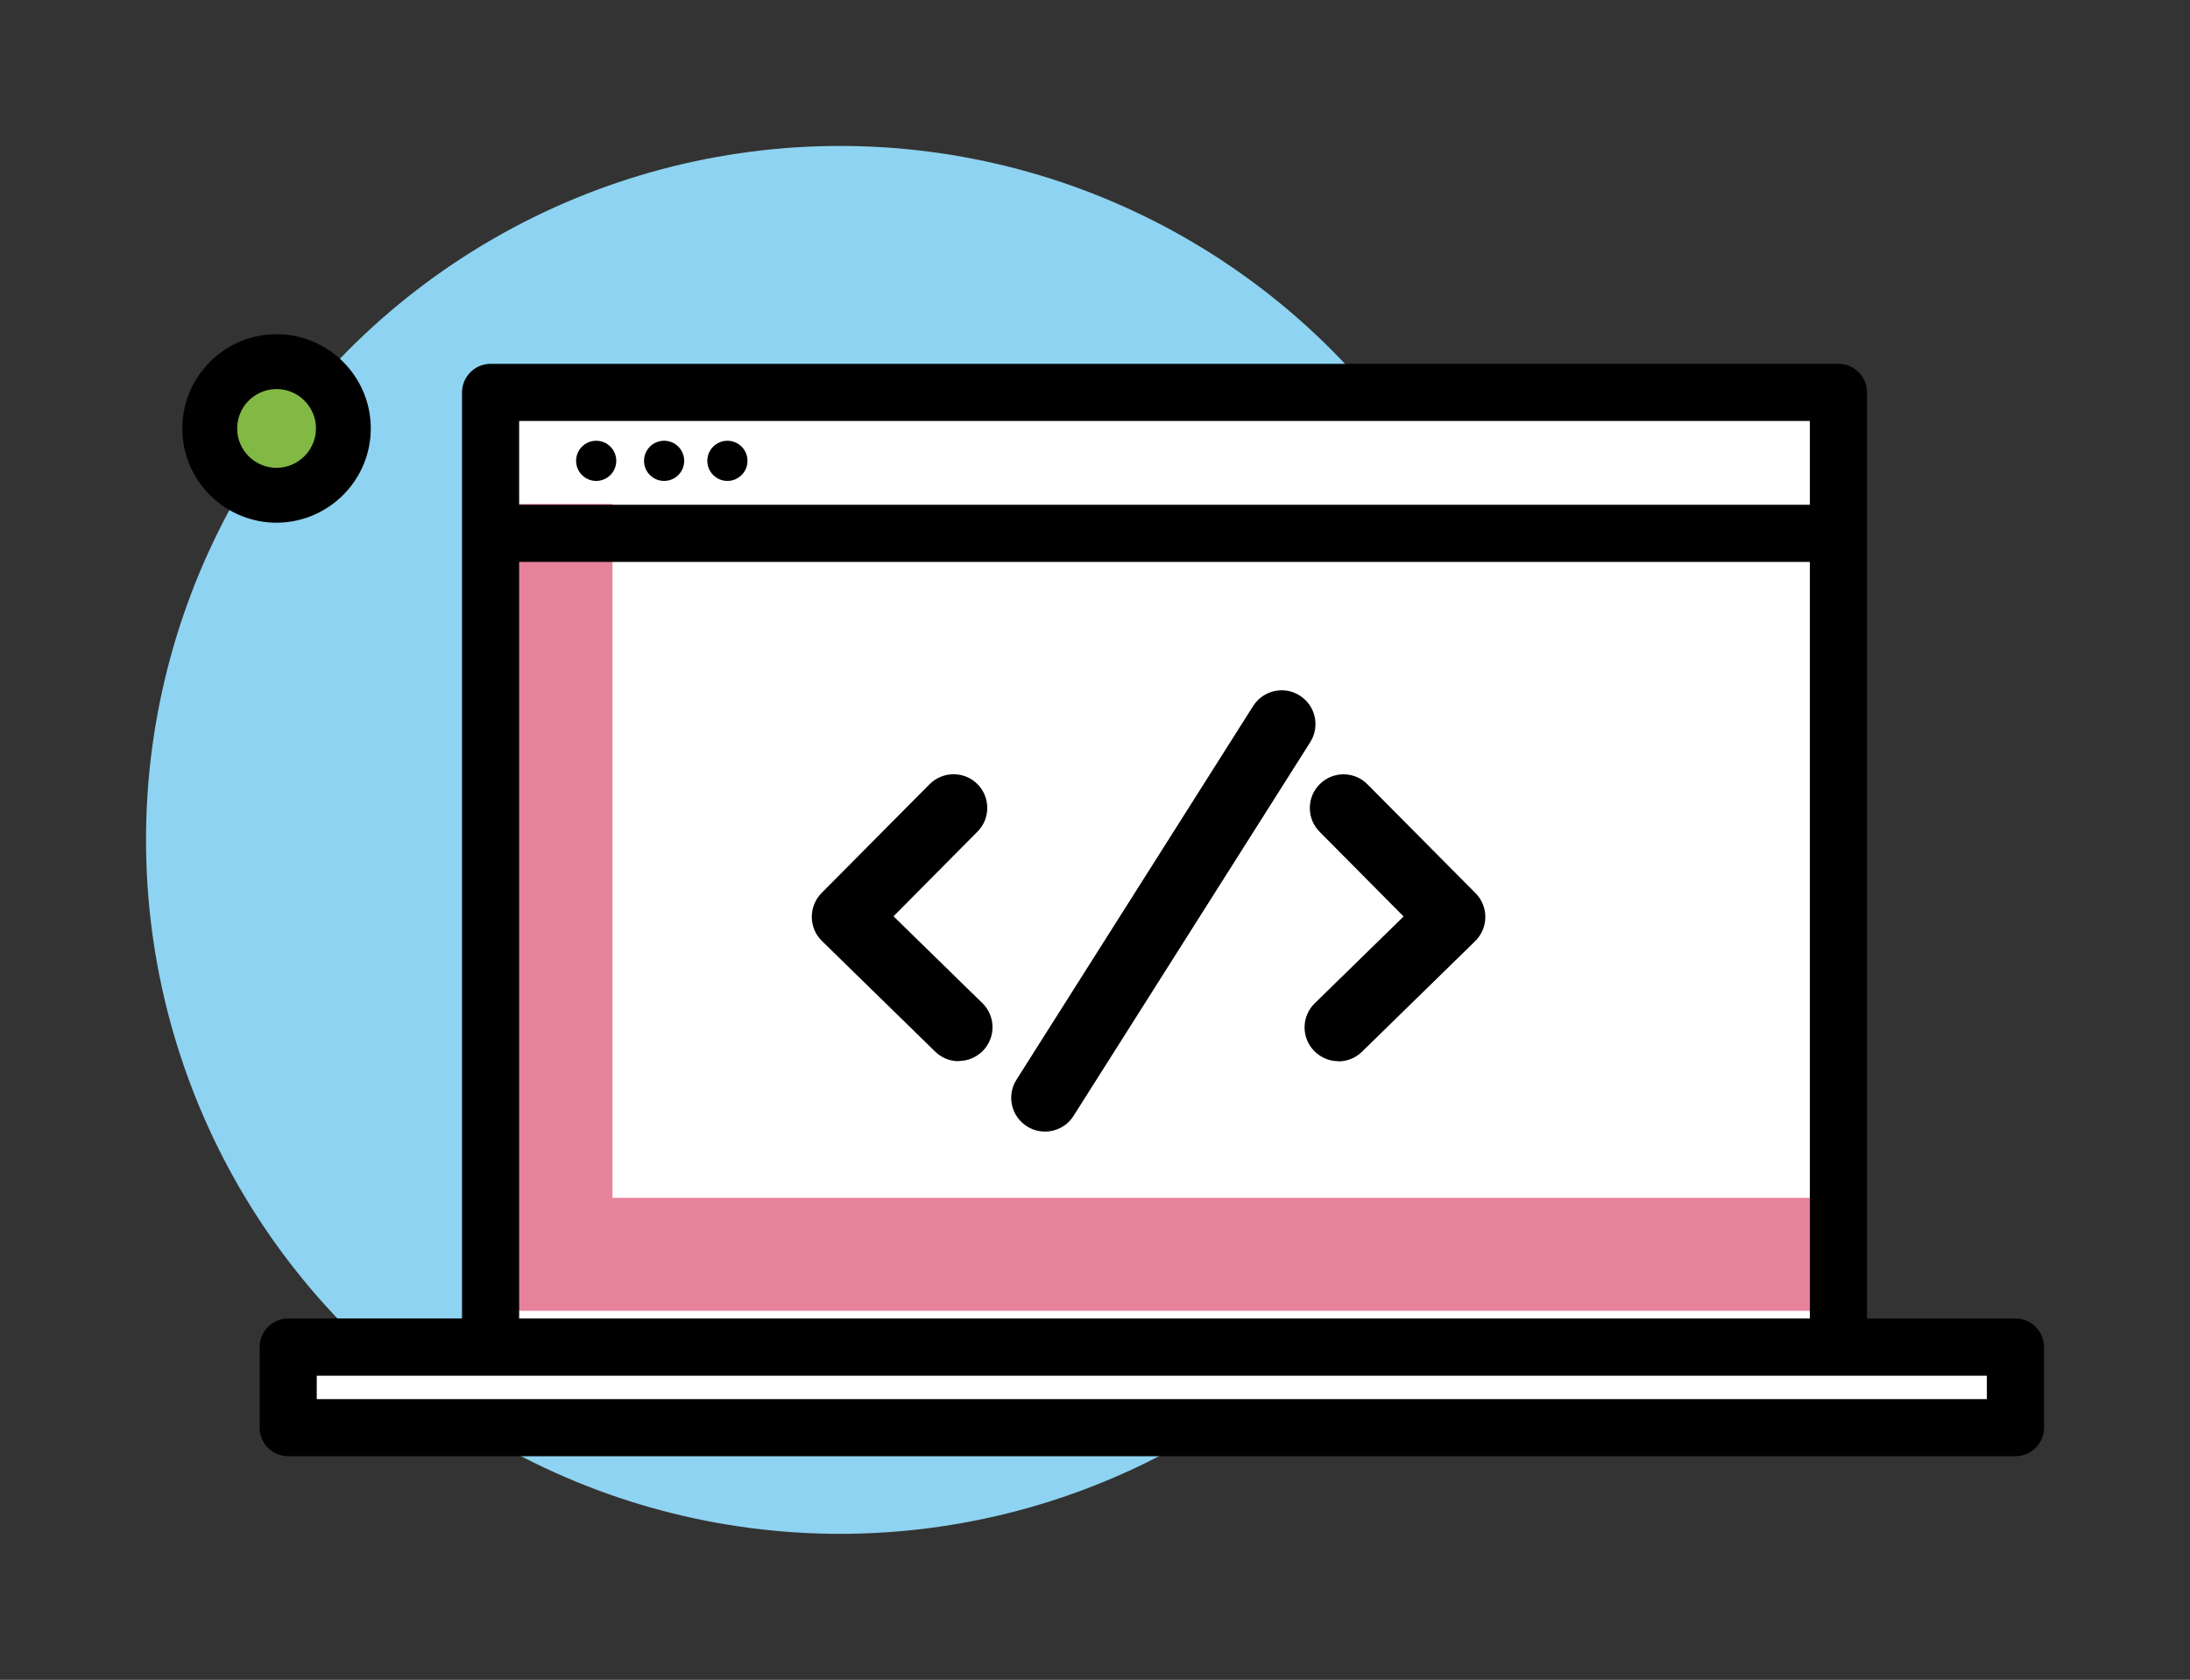<?xml version="1.0" encoding="UTF-8" standalone="no"?>
<!-- Created with Inkscape (http://www.inkscape.org/) -->

<svg
   xmlns:dc="http://purl.org/dc/elements/1.1/"
   xmlns:cc="http://creativecommons.org/ns#"
   xmlns:rdf="http://www.w3.org/1999/02/22-rdf-syntax-ns#"
   xmlns:svg="http://www.w3.org/2000/svg"
   xmlns="http://www.w3.org/2000/svg"
   xmlns:sodipodi="http://sodipodi.sourceforge.net/DTD/sodipodi-0.dtd"
   xmlns:inkscape="http://www.inkscape.org/namespaces/inkscape"
   width="150"
   height="115.069"
   viewBox="0 0 39.687 30.445"
   version="1.1"
   id="svg11636"
   inkscape:version="0.92.1 r15371"
   sodipodi:docname="desarrollo.svg">
  <rect x="0" y="0" width="39.687" height="30.445" fill="#333333" stroke="none"/>
  <defs
     id="defs11630" />
  <sodipodi:namedview
     id="base"
     pagecolor="#ffffff"
     bordercolor="#666666"
     borderopacity="1.0"
     inkscape:pageopacity="0.0"
     inkscape:pageshadow="2"
     inkscape:zoom="5.6"
     inkscape:cx="90.411756"
     inkscape:cy="39.37549"
     inkscape:document-units="px"
     inkscape:current-layer="layer1"
     showgrid="false"
     fit-margin-top="10"
     fit-margin-left="10"
     fit-margin-right="10"
     fit-margin-bottom="10"
     units="px"
     inkscape:window-width="1920"
     inkscape:window-height="1021"
     inkscape:window-x="0"
     inkscape:window-y="0"
     inkscape:window-maximized="1" />
  <g
     inkscape:label="Capa 1"
     inkscape:groupmode="layer"
     id="layer1"
     transform="translate(61.022,-125.856)">
    <g
       id="g10658">
      <circle
         style="fill:#8ed3f1;stroke-width:0.265"
         cx="-45.799"
         cy="141.078"
         r="12.577"
         id="circle1760" />
      <path
         style="fill:#ffffff;stroke-width:0.265"
         inkscape:connector-curvature="0"
         d="m -55.07,132.812 c 0.852,1.23 -0.471,2.589 -1.724,1.772 -0.061,-0.04 -0.116,-0.093 -0.157,-0.153 -0.851,-1.23 0.471,-2.589 1.724,-1.772 0.061,0.04 0.116,0.093 0.157,0.153 z"
         id="path1762" />
      <path
         id="path1768"
         d="m -56.004,134.882 c 1.665,0 1.668,-2.588 0,-2.588 -1.665,0 -1.668,2.588 0,2.588 z"
         inkscape:connector-curvature="0"
         style="fill:#82b945;stroke-width:0.265" />
      <path
         inkscape:connector-curvature="0"
         d="m -55.987,135.329 c -0.941,0.013 -1.718,-0.743 -1.731,-1.684 -0.013,-0.941 0.743,-1.718 1.683,-1.732 0.942,-0.013 1.719,0.743 1.732,1.684 0.013,0.941 -0.743,1.718 -1.685,1.732 z m -0.034,-2.422 c -0.393,0.007 -0.708,0.331 -0.703,0.724 0.005,0.393 0.33,0.709 0.723,0.704 0.393,-0.007 0.71,-0.331 0.705,-0.724 -0.005,-0.393 -0.331,-0.709 -0.724,-0.704 z"
         id="path1764"
         style="stroke-width:0.265" />
      <rect
         style="fill:#ffffff;stroke-width:0.265"
         x="-52.132"
         y="132.968"
         width="24.425"
         height="17.486"
         id="rect1776" />
      <polygon
         transform="matrix(0.69,0,0,0.69,-353.358,-694.324)"
         style="fill:#e7829b;stroke-width:0.383"
         points="441.534,1223.097 471.874,1223.097 471.874,1220.13 439.761,1220.13 439.761,1201.903 436.236,1201.903 436.236,1220.766 436.236,1223.097 "
         id="polygon1808" />
      <path
         inkscape:connector-curvature="0"
         d="m -27.706,150.972 h -24.425 c -0.286,0 -0.518,-0.232 -0.518,-0.518 v -17.486 c 0,-0.286 0.232,-0.518 0.518,-0.518 h 24.425 c 0.286,0 0.518,0.232 0.518,0.518 v 17.486 c 0,0.286 -0.232,0.518 -0.518,0.518 z m -23.908,-1.035 h 23.39 v -16.451 h -23.39 z"
         id="path1778"
         style="stroke-width:0.265" />
      <path
         style="stroke-width:0.265"
         id="path1782"
         d="m -27.915,136.04 h -24.123 c -0.286,0 -0.518,-0.232 -0.518,-0.518 0,-0.286 0.232,-0.518 0.518,-0.518 h 24.123 c 0.286,0 0.518,0.232 0.518,0.518 0,0.286 -0.232,0.518 -0.518,0.518 z"
         inkscape:connector-curvature="0" />
      <circle
         style="stroke-width:0.265"
         id="circle1784"
         r="0.364"
         cy="134.208"
         cx="-50.218" />
      <circle
         style="stroke-width:0.265"
         id="circle1786"
         r="0.364"
         cy="134.208"
         cx="-48.987" />
      <circle
         style="stroke-width:0.265"
         id="circle1788"
         r="0.364"
         cy="134.208"
         cx="-47.84" />
      <path
         style="stroke-width:0.265"
         id="path1790"
         d="m -43.648,145.089 c -0.155,0 -0.308,-0.058 -0.428,-0.175 l -2.051,-2.004 c -0.117,-0.114 -0.183,-0.27 -0.184,-0.433 -6.9e-4,-0.163 0.063,-0.32 0.177,-0.436 l 1.957,-1.971 c 0.238,-0.24 0.625,-0.242 0.865,-0.007 0.24,0.239 0.242,0.626 0.004,0.865 l -1.522,1.535 1.61,1.573 c 0.242,0.236 0.246,0.623 0.01,0.865 -0.12,0.122 -0.279,0.184 -0.438,0.184 z"
         inkscape:connector-curvature="0" />
      <path
         style="stroke-width:0.265"
         id="path1794"
         d="m -36.768,145.089 c -0.159,0 -0.317,-0.062 -0.438,-0.185 -0.237,-0.242 -0.232,-0.629 0.01,-0.865 l 1.61,-1.573 -1.522,-1.535 c -0.238,-0.239 -0.237,-0.627 0.004,-0.865 0.24,-0.237 0.627,-0.236 0.865,0.007 l 1.957,1.971 c 0.115,0.116 0.179,0.273 0.177,0.436 -0.001,0.163 -0.068,0.319 -0.184,0.433 l -2.051,2.004 c -0.119,0.117 -0.274,0.175 -0.428,0.175 z"
         inkscape:connector-curvature="0" />
      <line
         id="line1798"
         y2="138.978"
         x2="-37.797"
         y1="145.753"
         x1="-42.086"
         style="fill:#ffffff;stroke-width:0.265" />
      <path
         style="stroke-width:0.265"
         id="path1800"
         d="m -42.086,146.364 c -0.112,0 -0.225,-0.03 -0.326,-0.095 -0.286,-0.181 -0.371,-0.559 -0.19,-0.844 l 4.29,-6.774 c 0.181,-0.285 0.559,-0.37 0.844,-0.189 0.286,0.181 0.371,0.559 0.19,0.845 l -4.29,6.774 c -0.116,0.184 -0.315,0.284 -0.518,0.284 z"
         inkscape:connector-curvature="0" />
      <rect
         style="fill:#ffffff;stroke-width:0.265"
         x="-55.799"
         y="150.271"
         width="31.301"
         height="1.46"
         id="rect1812" />
      <path
         inkscape:connector-curvature="0"
         d="m -24.498,152.248 h -31.301 c -0.286,0 -0.518,-0.232 -0.518,-0.518 v -1.46 c 0,-0.286 0.232,-0.518 0.518,-0.518 h 31.301 c 0.286,0 0.518,0.232 0.518,0.518 v 1.46 c 0,0.286 -0.232,0.518 -0.518,0.518 z m -30.784,-1.035 h 30.266 v -0.424 h -30.266 z"
         id="path1814"
         style="stroke-width:0.265" />
    </g>
  </g>
</svg>
